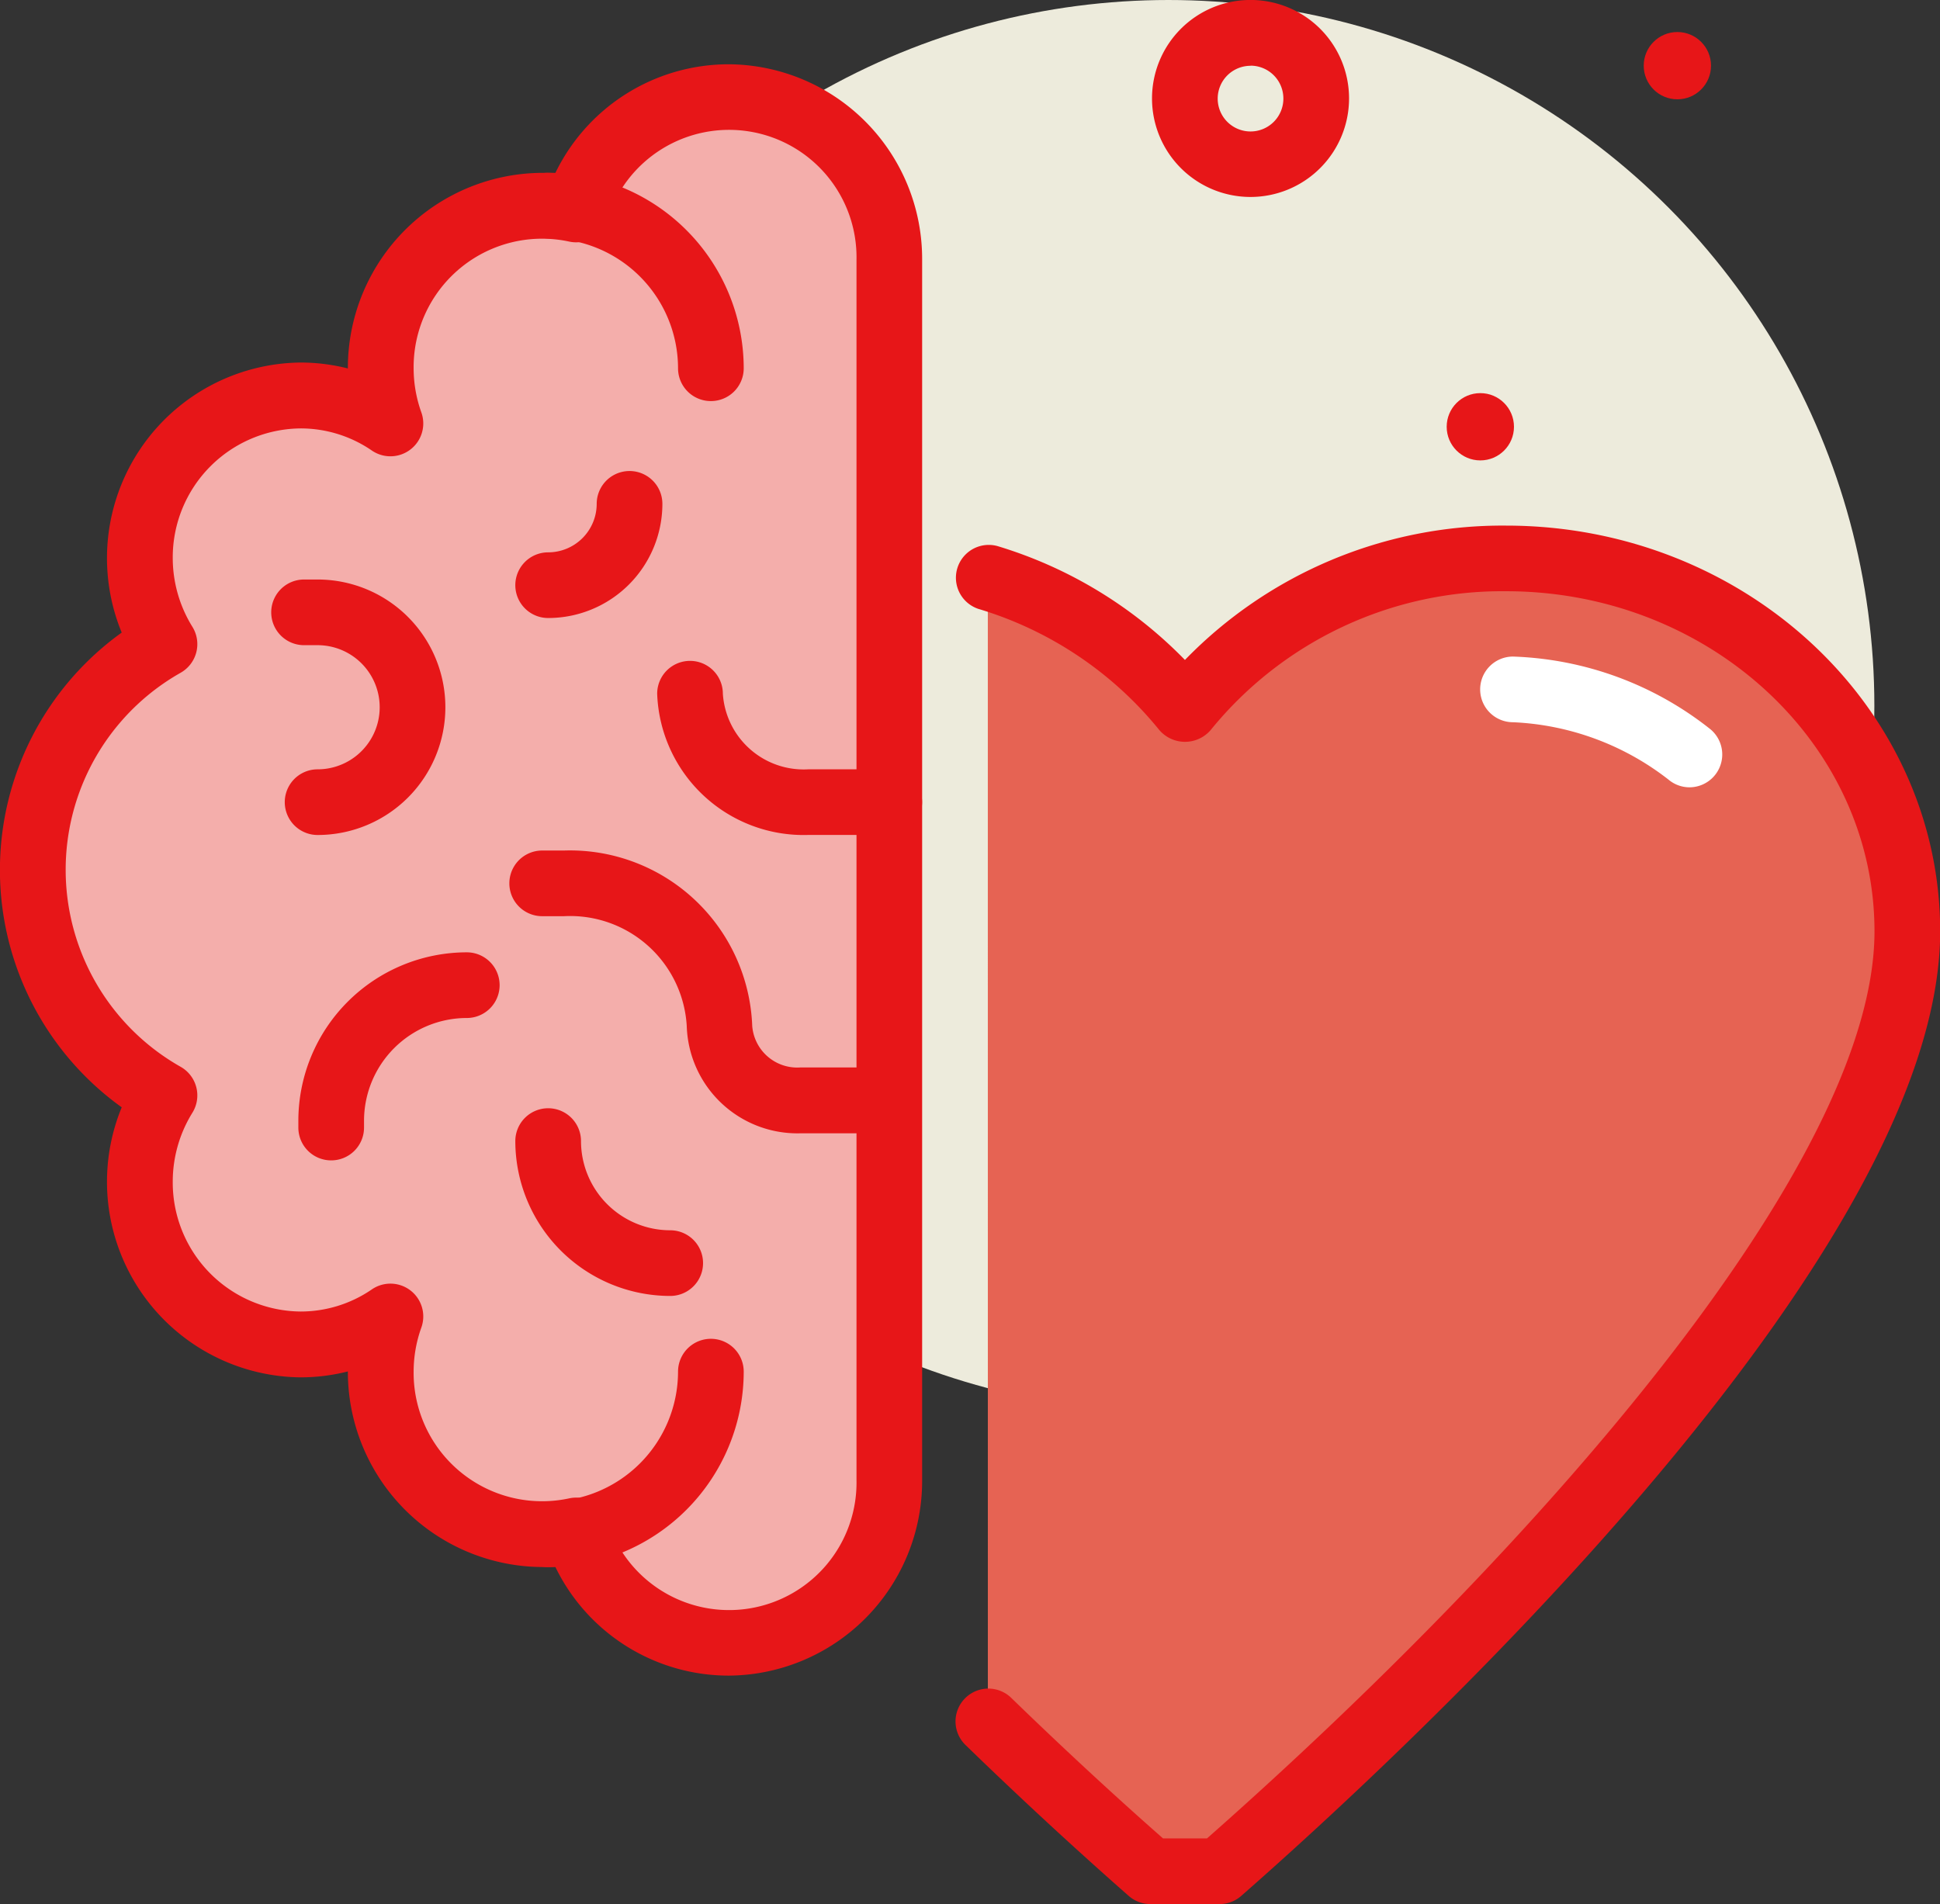 <svg xmlns="http://www.w3.org/2000/svg" width="45.842" height="45" viewBox="0 0 45.842 45">
  <rect x="0" y="0" width="45.842" height="45" fill="#333333" stroke="none"/>
  <defs>
    <style>
      .cls-1 {
        fill: #edebdc;
      }

      .cls-2 {
        fill: #e71618;
      }

      .cls-3 {
        fill: #f4aeab;
      }

      .cls-4 {
        fill: #e66353;
      }

      .cls-5 {
        fill: #f53e28;
      }

      .cls-6 {
        fill: #fff;
      }
    </style>
  </defs>
  <g id="brain" transform="translate(-31.828 -34)">
    <circle id="Ellipse_5" data-name="Ellipse 5" class="cls-1" cx="16.681" cy="16.681" r="16.681" transform="translate(42.757 34)"/>
    <circle id="Ellipse_6" data-name="Ellipse 6" class="cls-2" cx="0.795" cy="0.795" r="0.795" transform="translate(70.669 34.757)"/>
    <circle id="Ellipse_7" data-name="Ellipse 7" class="cls-2" cx="0.795" cy="0.795" r="0.795" transform="translate(66.013 43.291)"/>
    <path id="Path_14" data-name="Path 14" class="cls-2" d="M174.5,38.655a2.328,2.328,0,1,1,2.328-2.328A2.33,2.33,0,0,1,174.5,38.655Zm0-3.1a.776.776,0,1,0,.776.776A.776.776,0,0,0,174.5,35.552Z" transform="translate(-113.122)"/>
    <g id="Group_58" data-name="Group 58" transform="translate(31.828 35.519)">
      <path id="Path_15" data-name="Path 15" class="cls-3" d="M56.069,49.676a3.788,3.788,0,0,0-7.4-1.189,3.755,3.755,0,0,0-.82-.092,3.82,3.82,0,0,0-3.795,3.845,3.875,3.875,0,0,0,.227,1.3,3.741,3.741,0,0,0-2.124-.659,3.82,3.82,0,0,0-3.795,3.845,3.86,3.86,0,0,0,.581,2.038,6.126,6.126,0,0,0,0,10.665,3.859,3.859,0,0,0-.581,2.038,3.82,3.82,0,0,0,3.795,3.845,3.743,3.743,0,0,0,2.124-.659,3.875,3.875,0,0,0-.227,1.3A3.82,3.82,0,0,0,47.847,79.8a3.758,3.758,0,0,0,.82-.092,3.788,3.788,0,0,0,7.4-1.189C56.069,76.393,56.069,51.8,56.069,49.676Z" transform="translate(-35.054 -45.056)"/>
      <path id="Path_16" data-name="Path 16" class="cls-2" d="M49.048,79.915a4.553,4.553,0,0,1-4.1-2.575,4.615,4.615,0,0,1-4.9-4.609v-.005a4.543,4.543,0,0,1-1.121.14,4.623,4.623,0,0,1-4.223-6.382,6.907,6.907,0,0,1,0-11.22,4.623,4.623,0,0,1,4.223-6.382,4.543,4.543,0,0,1,1.121.14v-.005a4.612,4.612,0,0,1,4.9-4.609,4.553,4.553,0,0,1,4.1-2.575,4.6,4.6,0,0,1,4.57,4.621v28.84A4.6,4.6,0,0,1,49.048,79.915Zm-3.607-4.207a.776.776,0,0,1,.738.539,3.012,3.012,0,0,0,5.888-.952V46.454a3.012,3.012,0,0,0-5.888-.952.774.774,0,0,1-.908.52,3.036,3.036,0,0,0-3.669,3,3.092,3.092,0,0,0,.183,1.04.776.776,0,0,1-1.17.9,2.97,2.97,0,0,0-1.686-.523A3.049,3.049,0,0,0,35.91,53.5a3.093,3.093,0,0,0,.465,1.629.777.777,0,0,1-.281,1.086,5.349,5.349,0,0,0,0,9.31.777.777,0,0,1,.281,1.086,3.093,3.093,0,0,0-.465,1.629,3.049,3.049,0,0,0,3.019,3.07,2.972,2.972,0,0,0,1.686-.523.776.776,0,0,1,1.17.9,3.093,3.093,0,0,0-.183,1.04,3.036,3.036,0,0,0,3.669,3A.794.794,0,0,1,45.441,75.708Z" transform="translate(-31.828 -41.833)"/>
    </g>
    <g id="Group_59" data-name="Group 59" transform="translate(38.237 38.082)">
      <path id="Path_17" data-name="Path 17" class="cls-2" d="M95.385,202.526a.776.776,0,1,1,0-1.552,3.073,3.073,0,0,0,3.069-3.069.776.776,0,1,1,1.552,0A4.626,4.626,0,0,1,95.385,202.526Z" transform="translate(-88.841 -169.57)"/>
      <path id="Path_18" data-name="Path 18" class="cls-2" d="M99.231,60.444a.775.775,0,0,1-.776-.776A3.073,3.073,0,0,0,95.386,56.6a.776.776,0,1,1,0-1.552,4.626,4.626,0,0,1,4.621,4.621A.775.775,0,0,1,99.231,60.444Z" transform="translate(-88.842 -55.047)"/>
      <path id="Path_19" data-name="Path 19" class="cls-2" d="M65.967,110.648a.776.776,0,1,1,0-1.552,1.467,1.467,0,1,0,0-2.934h-.32a.776.776,0,0,1,0-1.552h.32a3.019,3.019,0,1,1,0,6.038Z" transform="translate(-64.871 -94.996)"/>
      <path id="Path_20" data-name="Path 20" class="cls-2" d="M68.952,154.956a.775.775,0,0,1-.776-.776v-.161a3.984,3.984,0,0,1,3.98-3.98.776.776,0,0,1,0,1.552,2.431,2.431,0,0,0-2.428,2.428v.161A.775.775,0,0,1,68.952,154.956Z" transform="translate(-67.535 -131.614)"/>
      <path id="Path_21" data-name="Path 21" class="cls-2" d="M95.385,94.869a.776.776,0,0,1,0-1.552,1.148,1.148,0,0,0,1.147-1.146.776.776,0,0,1,1.552,0A2.7,2.7,0,0,1,95.385,94.869Z" transform="translate(-88.841 -84.345)"/>
      <path id="Path_22" data-name="Path 22" class="cls-2" d="M98.27,173.478a3.664,3.664,0,0,1-3.66-3.66.776.776,0,1,1,1.552,0,2.11,2.11,0,0,0,2.108,2.108.776.776,0,0,1,0,1.552Z" transform="translate(-88.842 -146.932)"/>
      <path id="Path_23" data-name="Path 23" class="cls-2" d="M102.864,144.331h-2.074A2.616,2.616,0,0,1,98.1,141.8a2.76,2.76,0,0,0-2.9-2.6h-.516a.776.776,0,0,1,0-1.552h.516a4.31,4.31,0,0,1,4.447,4.147,1.067,1.067,0,0,0,1.136.98h2.074a.776.776,0,1,1,0,1.552Z" transform="translate(-88.281 -121.629)"/>
      <path id="Path_24" data-name="Path 24" class="cls-2" d="M117.385,118.638h-1.916A3.463,3.463,0,0,1,111.9,115.3a.776.776,0,1,1,1.552,0,1.914,1.914,0,0,0,2.016,1.787h1.916a.776.776,0,1,1,0,1.552Z" transform="translate(-102.78 -102.987)"/>
    </g>
    <g id="Group_60" data-name="Group 60" transform="translate(54.394 46.422)">
      <path id="Path_25" data-name="Path 25" class="cls-4" d="M152.172,129.514c1.627,1.579,3.016,2.828,3.842,3.553h1.625c3.394-2.978,16.256-14.755,16.256-22.213,0-4.868-4.246-8.813-9.483-8.813a9.687,9.687,0,0,0-7.586,3.574,9.544,9.544,0,0,0-4.655-3.123" transform="translate(-151.395 -101.266)"/>
      <path id="Path_26" data-name="Path 26" class="cls-2" d="M154.413,130.621h-1.626a.777.777,0,0,1-.512-.192c-.872-.767-2.253-2.009-3.87-3.58a.776.776,0,0,1,1.08-1.114c1.466,1.423,2.732,2.572,3.6,3.334h1.04c7.667-6.765,15.772-15.888,15.772-21.437,0-4.432-3.906-8.038-8.707-8.038a8.87,8.87,0,0,0-6.98,3.282.8.8,0,0,1-1.211,0,8.72,8.72,0,0,0-4.278-2.865.776.776,0,0,1,.456-1.483,10.354,10.354,0,0,1,4.426,2.69,10.453,10.453,0,0,1,7.587-3.175c5.657,0,10.259,4.3,10.259,9.589,0,7.7-12.645,19.4-16.52,22.8A.772.772,0,0,1,154.413,130.621Z" transform="translate(-148.169 -98.043)"/>
    </g>
    <g id="Group_61" data-name="Group 61" transform="translate(66.81 49.517)">
      <path id="Path_27" data-name="Path 27" class="cls-5" d="M216.172,118a7.158,7.158,0,0,1,4.17,1.538" transform="translate(-215.398 -117.224)"/>
      <path id="Path_28" data-name="Path 28" class="cls-6" d="M217.123,117.091a.772.772,0,0,1-.5-.183,6.426,6.426,0,0,0-3.673-1.355.776.776,0,0,1,0-1.552,7.92,7.92,0,0,1,4.669,1.721.776.776,0,0,1-.5,1.369Z" transform="translate(-212.18 -114.001)"/>
    </g>
  </g>
</svg>
